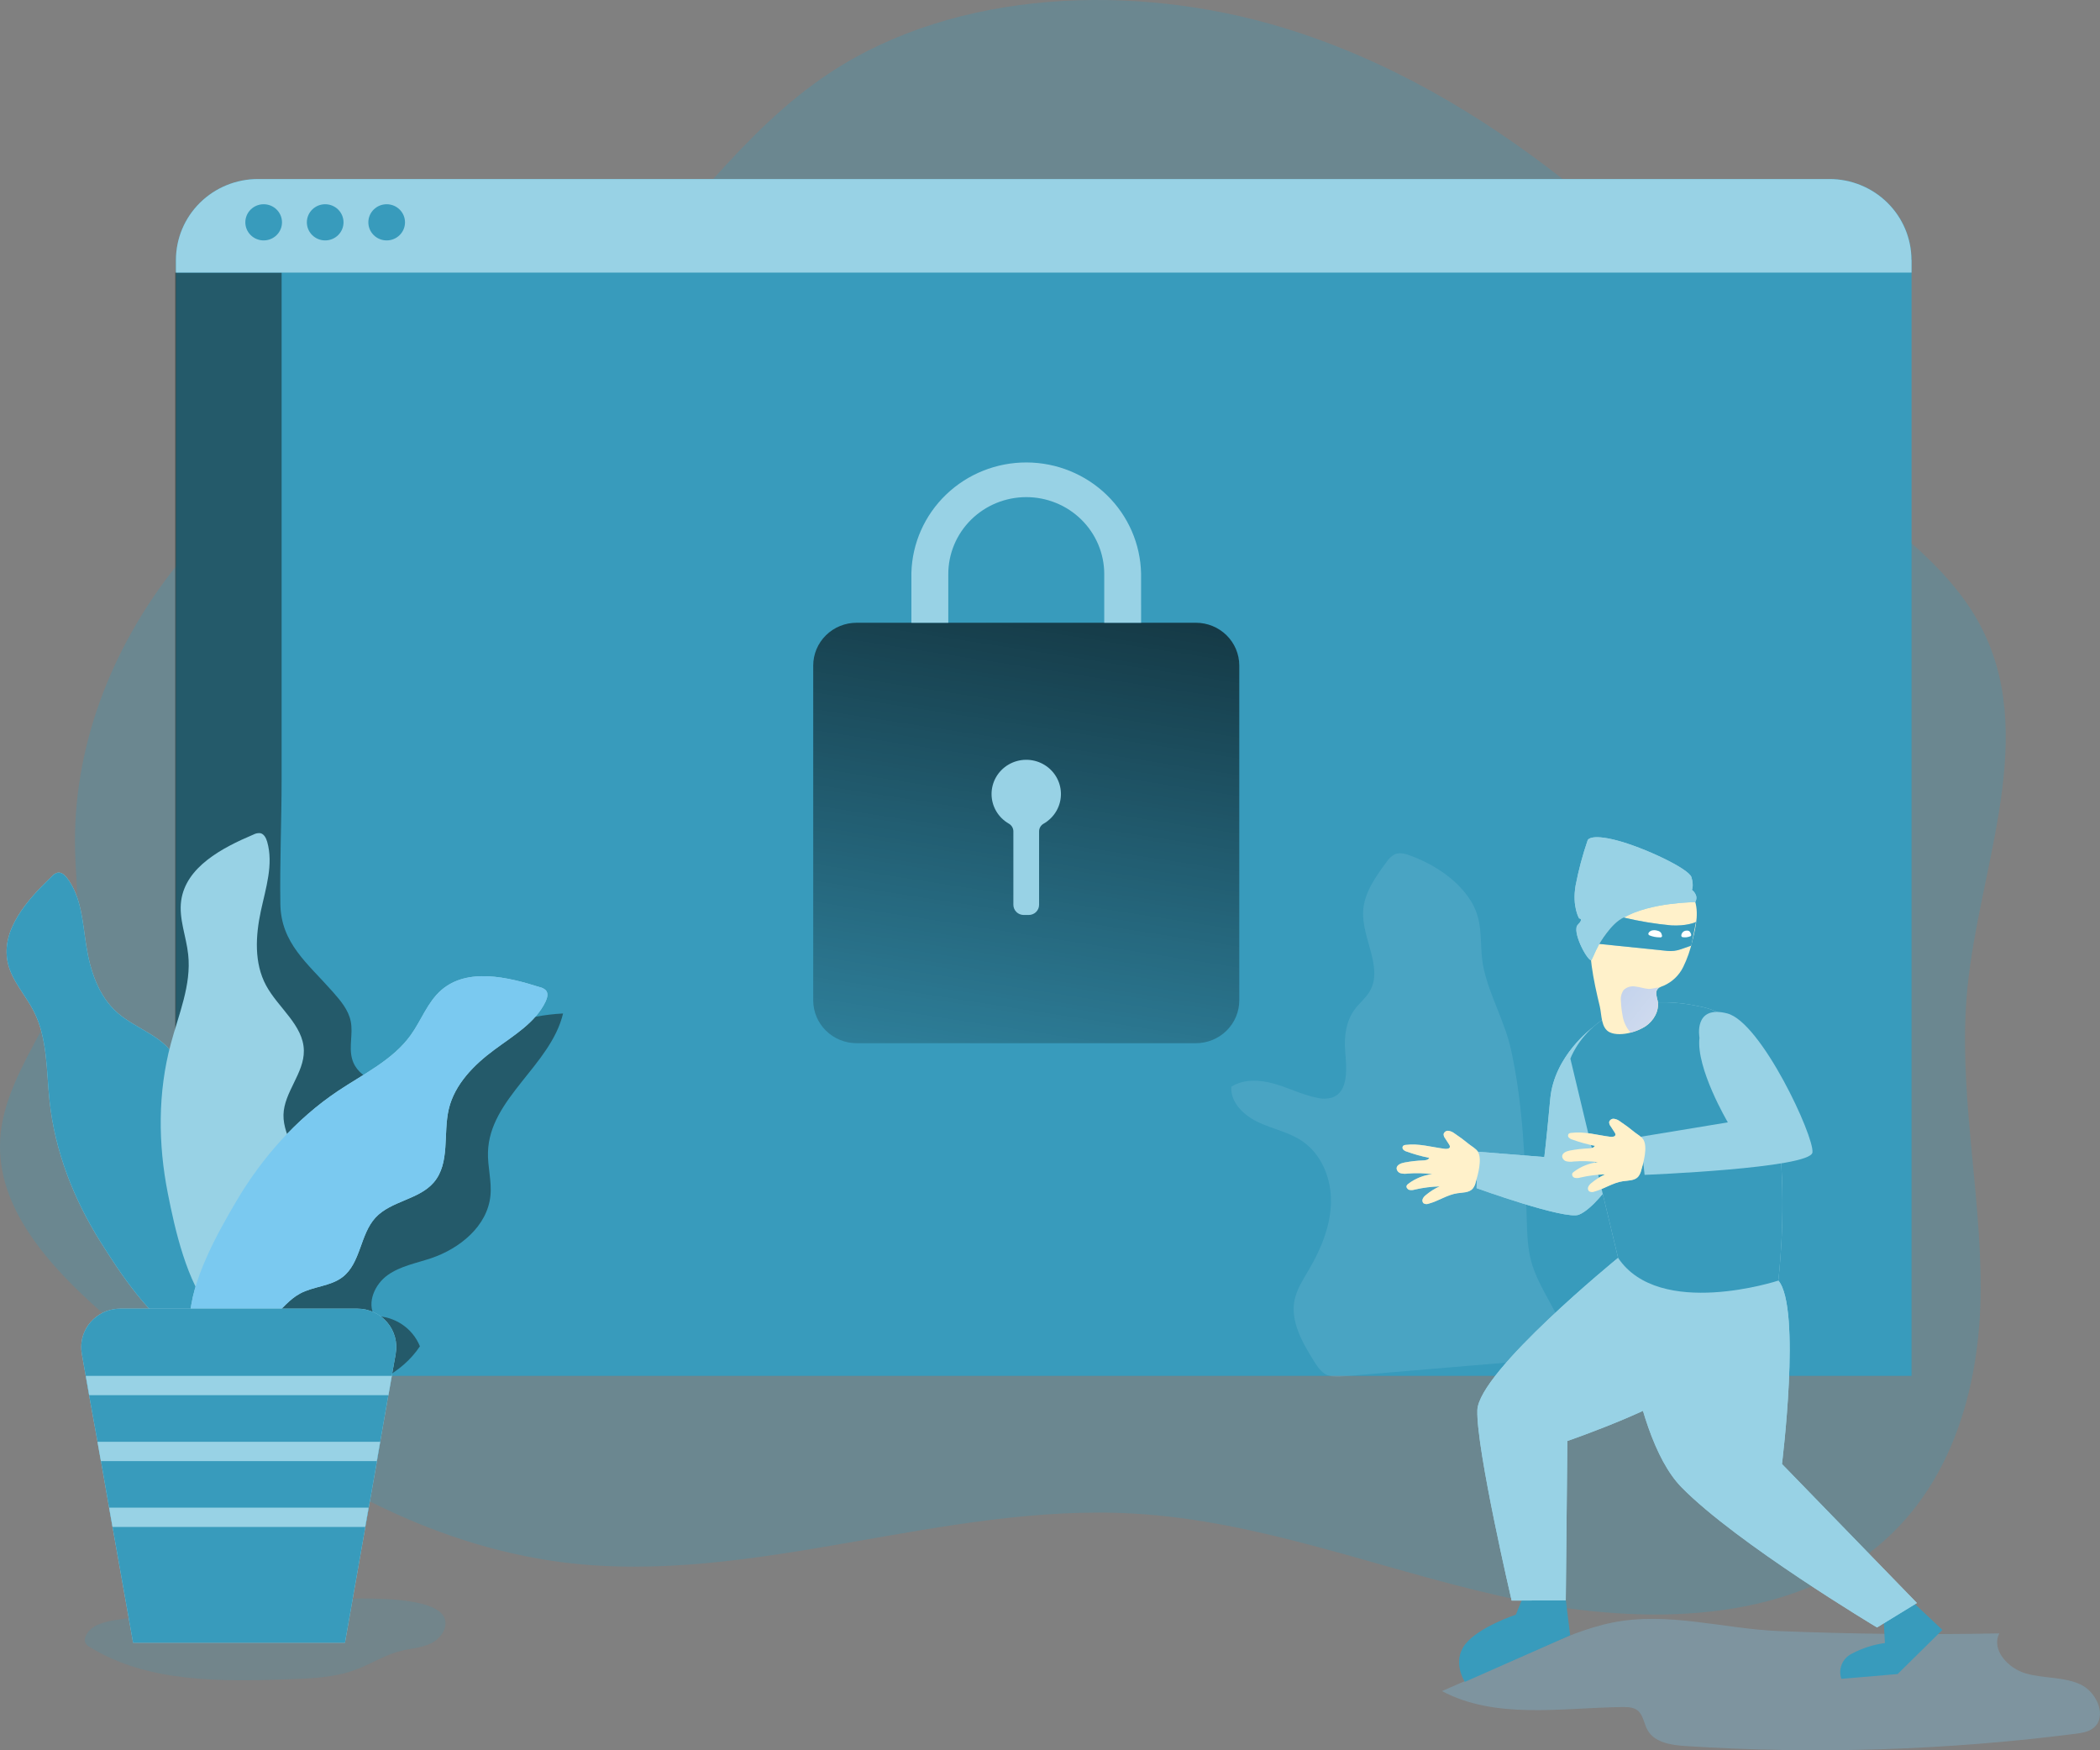 <svg width="600" height="500" viewBox="0 0 600 500" fill="none" xmlns="http://www.w3.org/2000/svg">
<rect x="0" y="0" width="600" height="500" fill="#808080" stroke="none"/>
<g clip-path="url(#clip0_65_1652)">
<path opacity="0.19" d="M127.004 462.264C128.073 465.044 125.866 468.126 123.167 469.449C120.468 470.772 117.345 470.89 114.426 471.635C109.885 472.791 105.887 475.42 101.491 477.037C95.456 479.256 88.887 479.499 82.445 479.717C63.01 480.378 42.267 480.705 25.75 470.571C25.129 470.27 24.625 469.776 24.316 469.164C24.142 468.558 24.206 467.909 24.494 467.347C25.861 464.24 29.782 463.294 33.177 462.766C49.167 460.304 65.539 458.076 81.733 457.515C90.152 457.239 123.812 453.939 127.004 462.264Z" fill="#389BBC"/>
<path opacity="0.28" d="M460.69 463.52C453.331 464.994 446.397 468.017 439.531 471.057L411.99 483.092C427.352 491.249 445.998 487.882 463.448 487.647C464.976 487.647 466.622 487.647 467.836 488.585C469.534 489.9 469.686 492.388 470.747 494.263C472.742 497.814 477.537 498.526 481.636 498.794C518.759 501.181 556.029 500.008 592.922 495.294C594.687 495.067 596.537 494.799 597.963 493.753C602.207 490.629 599.219 483.418 594.415 481.191C589.612 478.963 583.968 479.516 578.867 478.075C573.766 476.635 568.843 471.309 571.228 466.61C550.197 467.018 529.165 466.795 508.134 465.94C492.254 465.27 476.536 460.338 460.69 463.52Z" fill="#7AC9F0"/>
<path opacity="0.28" d="M562.096 282.502C565.542 247.035 583.034 209.517 565.151 177.45C560.458 169.076 553.727 161.899 546.199 155.224C536.252 146.422 524.921 138.475 515.017 129.606C497.491 113.929 487.467 95.111 473.964 77.892C468.37 70.621 462.005 63.959 454.978 58.02C452.183 55.691 449.354 53.4 446.491 51.144C423.015 32.795 396.594 17.042 366.549 7.897C323.943 -5.042 273.282 -2.956 237.313 20.66C224.361 29.16 213.871 39.964 203.754 51.144C195.589 60.163 187.705 69.426 178.98 77.867C171.18 85.472 162.727 92.439 152.856 98.025C138.801 105.989 122.624 110.671 107.712 117.362C98.146 121.653 89.046 126.892 80.553 132.998C69.153 141.165 58.959 150.855 50.262 161.79C31.395 185.524 20.734 214.123 21.456 242.915C21.566 247.421 21.94 251.951 22.084 256.474C22.363 261.44 22.07 266.421 21.21 271.322C19.631 279.361 15.752 286.915 11.746 294.402C6.298 304.611 0.586 314.694 0.042 325.757C-0.908 344.801 13.384 361.115 29.239 375.059C31.887 377.387 34.586 379.656 37.251 381.859C41.494 385.376 45.865 388.893 50.27 392.369L51.119 393.039C53.478 394.89 55.846 396.732 58.248 398.558C64.274 403.139 70.445 407.602 76.767 411.857C79.597 413.749 82.426 415.589 85.255 417.376C91.866 421.563 98.648 425.39 105.624 428.882C122.862 437.525 141.271 443.84 161.08 446.352C215.339 453.052 269.31 429.243 324.036 432.391C359.946 434.452 393.437 447.968 428.234 455.84C463.032 463.713 503.44 464.969 531.499 445.514C557.36 427.618 565.839 396.699 565.907 368.108C565.974 339.517 559.346 311.001 562.096 282.502Z" fill="#389BBC"/>
<path d="M522.715 51.144H73.737C70.66 51.14 67.612 51.733 64.767 52.891C61.923 54.049 59.337 55.749 57.158 57.893C54.978 60.037 53.249 62.583 52.067 65.387C50.885 68.191 50.275 71.197 50.27 74.233V393.047H546.157V74.266C546.157 68.134 543.688 62.253 539.293 57.916C534.899 53.58 528.938 51.144 522.723 51.144H522.715Z" fill="#389BBC"/>
<path opacity="0.47" d="M140.125 341.543C139.276 350.278 131.332 356.693 123.15 359.44C118.907 360.864 114.4 361.659 110.759 364.255C107.118 366.851 104.733 372.102 107.025 375.98C109.811 375.967 112.536 376.783 114.846 378.32C117.156 379.857 118.944 382.044 119.976 384.597C114.74 392.461 105.463 396.757 96.212 397.997C86.961 399.236 77.54 397.779 68.374 396.272C65.157 395.752 61.728 395.116 59.411 392.788C57.094 390.46 56.457 387.076 55.88 383.869C55.804 383.417 55.719 382.964 55.634 382.504H50.066V77.867H80.459V222.749C80.459 234.565 79.916 246.483 80.103 258.257C80.29 269.463 87.843 275.141 95.041 283.289C97.256 285.802 99.556 288.465 100.209 291.773C100.914 295.282 99.641 299 100.583 302.442C102.212 308.422 109.842 310.683 115.699 308.991C121.555 307.299 126.248 302.944 131.298 299.477C140.025 293.505 150.27 290.056 160.876 289.52C157.32 304.402 139.828 313.806 139.421 329.14C139.293 333.294 140.532 337.398 140.125 341.543Z" fill="url(#paint0_linear_65_1652)"/>
<path d="M28.67 354.675C21.032 342.49 15.684 328.797 14.165 314.552C13.232 305.867 13.631 296.706 9.659 288.9C7.299 284.261 3.454 280.274 2.266 275.208C0.059 265.744 7.757 257.093 14.827 250.335C15.251 249.834 15.82 249.472 16.457 249.297C17.56 249.096 18.553 250 19.224 250.896C23.272 256.281 23.595 263.458 24.63 270.049C25.742 277.209 28.118 284.613 33.644 289.394C39.169 294.176 47.682 296.278 50.406 303.028C52.825 309.041 49.354 316.135 51.535 322.24C53.716 328.345 61.176 332.005 62.297 338.436C63.044 342.707 60.718 346.945 60.786 351.275C60.837 354.574 62.271 357.681 63.086 360.889C64.834 367.773 63.086 387.931 52.485 382.035C42.886 376.717 34.306 363.661 28.67 354.675Z" fill="#98D2E5"/>
<path d="M28.67 354.675C21.032 342.49 15.684 328.797 14.165 314.552C13.232 305.867 13.631 296.705 9.659 288.9C7.299 284.261 3.454 280.274 2.266 275.208C0.059 265.744 7.757 257.093 14.827 250.335C15.251 249.834 15.82 249.472 16.457 249.297C17.56 249.096 18.553 250 19.224 250.896C23.272 256.281 23.595 263.458 24.63 270.049C25.742 277.209 28.118 284.612 33.644 289.394C39.169 294.176 47.682 296.278 50.406 303.028C52.825 309.041 49.353 316.135 51.535 322.24C53.716 328.345 61.176 332.005 62.297 338.436C63.044 342.707 60.718 346.945 60.786 351.275C60.837 354.574 62.271 357.681 63.086 360.889C64.834 367.773 63.086 387.931 52.485 382.035C42.886 376.717 34.306 363.661 28.67 354.675Z" fill="#389BBC"/>
<path d="M47.936 340.831C45.161 326.779 45.068 312.09 48.785 298.238C51.034 289.788 54.726 281.363 53.767 272.678C53.224 267.511 51.051 262.436 51.764 257.294C53.096 247.672 63.392 242.22 72.422 238.401C73.002 238.087 73.663 237.947 74.323 237.999C75.435 238.2 76.021 239.389 76.335 240.461C78.193 246.91 75.936 253.71 74.527 260.267C73.008 267.352 72.575 275.107 76.021 281.505C79.466 287.904 86.689 292.845 86.816 300.105C86.927 306.579 81.138 312.006 80.994 318.471C80.85 324.936 86.511 330.966 85.238 337.381C84.389 341.635 80.706 344.784 79.22 348.854C78.083 351.961 78.312 355.37 77.93 358.653C77.082 365.704 68.272 383.969 60.429 374.732C53.368 366.391 49.973 351.191 47.936 340.831Z" fill="#98D2E5"/>
<path d="M67.508 343.168C74.807 330.79 84.542 319.719 96.56 311.663C103.893 306.763 112.27 302.802 117.379 295.667C120.418 291.429 122.183 286.204 126.146 282.795C133.573 276.422 144.937 279.043 154.307 282.025C154.954 282.161 155.545 282.484 156.005 282.954C156.709 283.792 156.361 285.107 155.877 286.12C152.975 292.175 146.728 295.818 141.296 299.838C135.415 304.176 129.915 309.728 128.234 316.779C126.554 323.831 128.684 332.247 123.923 337.791C119.679 342.733 111.71 343.042 107.279 347.841C102.849 352.64 103.087 360.83 97.858 364.833C94.387 367.488 89.507 367.463 85.671 369.557C82.743 371.156 80.638 373.861 78.151 376.08C72.821 380.846 53.988 388.843 54.259 376.801C54.488 365.955 62.118 352.296 67.508 343.168Z" fill="#98D2E5"/>
<path d="M67.508 343.168C74.807 330.79 84.542 319.719 96.56 311.663C103.893 306.763 112.27 302.802 117.379 295.667C120.418 291.429 122.183 286.204 126.146 282.795C133.573 276.422 144.937 279.043 154.307 282.025C154.954 282.161 155.545 282.484 156.005 282.954C156.709 283.792 156.361 285.107 155.877 286.12C152.975 292.175 146.728 295.818 141.296 299.838C135.415 304.176 129.915 309.728 128.234 316.779C126.554 323.831 128.684 332.247 123.923 337.791C119.679 342.733 111.71 343.042 107.279 347.841C102.849 352.64 103.087 360.83 97.858 364.833C94.387 367.488 89.507 367.463 85.671 369.557C82.743 371.156 80.638 373.861 78.151 376.08C72.821 380.846 53.988 388.843 54.259 376.801C54.488 365.955 62.118 352.296 67.508 343.168Z" fill="#7AC9F0"/>
<path d="M113.068 386.708L111.93 393.047L110.954 398.566L108.629 411.865L107.704 417.384L105.361 430.691L104.385 436.202L98.563 469.265H38.023L32.15 436.202L31.174 430.691L28.848 417.384L27.864 411.865L25.453 398.566L24.494 393.047L23.374 386.716C23.121 385.296 23.155 383.841 23.472 382.434C23.79 381.027 24.386 379.695 25.225 378.515C26.064 377.336 27.131 376.331 28.365 375.558C29.598 374.785 30.974 374.26 32.413 374.012C33.049 373.902 33.694 373.846 34.34 373.844H102.102C103.725 373.842 105.329 374.191 106.801 374.866C108.273 375.541 109.576 376.527 110.62 377.754C111.664 378.98 112.423 380.417 112.843 381.964C113.263 383.512 113.334 385.131 113.051 386.708H113.068Z" fill="#98D2E5"/>
<path d="M113.068 386.708L111.93 393.047L110.954 398.566L108.629 411.865L107.704 417.384L105.361 430.691L104.385 436.202L98.563 469.265H38.023L32.15 436.202L31.174 430.691L28.848 417.384L27.864 411.865L25.453 398.566L24.494 393.047L23.374 386.716C23.121 385.296 23.155 383.841 23.472 382.434C23.79 381.027 24.386 379.695 25.225 378.515C26.064 377.336 27.131 376.331 28.365 375.558C29.598 374.785 30.974 374.26 32.413 374.012C33.049 373.902 33.694 373.846 34.34 373.844H102.102C103.725 373.842 105.329 374.191 106.801 374.866C108.273 375.541 109.576 376.527 110.62 377.753C111.664 378.98 112.423 380.417 112.843 381.964C113.263 383.512 113.334 385.131 113.051 386.708H113.068Z" fill="#389BBC"/>
<path d="M546.157 74.266V77.868H50.27V74.266C50.27 68.134 52.739 62.253 57.134 57.916C61.528 53.58 67.489 51.144 73.704 51.144H522.681C525.758 51.143 528.806 51.74 531.649 52.901C534.493 54.062 537.077 55.764 539.253 57.91C541.43 60.057 543.157 62.605 544.336 65.41C545.514 68.215 546.122 71.222 546.123 74.258L546.157 74.266Z" fill="#98D2E5"/>
<path d="M75.333 68.68C78.225 68.68 80.57 66.367 80.57 63.513C80.57 60.66 78.225 58.346 75.333 58.346C72.441 58.346 70.096 60.66 70.096 63.513C70.096 66.367 72.441 68.68 75.333 68.68Z" fill="#389BBC"/>
<path d="M92.91 68.68C95.802 68.68 98.147 66.367 98.147 63.513C98.147 60.66 95.802 58.346 92.91 58.346C90.018 58.346 87.674 60.66 87.674 63.513C87.674 66.367 90.018 68.68 92.91 68.68Z" fill="#389BBC"/>
<path d="M110.479 68.68C113.371 68.68 115.716 66.367 115.716 63.513C115.716 60.66 113.371 58.346 110.479 58.346C107.587 58.346 105.242 60.66 105.242 63.513C105.242 66.367 107.587 68.68 110.479 68.68Z" fill="#389BBC"/>
<path d="M354.081 190.13V285.785C354.077 289.028 352.768 292.136 350.444 294.429C348.119 296.721 344.968 298.01 341.681 298.012H244.748C241.461 298.01 238.31 296.721 235.985 294.429C233.661 292.136 232.352 289.028 232.348 285.785V190.13C232.348 186.887 233.653 183.777 235.977 181.484C238.301 179.191 241.453 177.903 244.739 177.903H341.681C344.962 177.9 348.109 179.182 350.434 181.466C352.758 183.75 354.07 186.851 354.081 190.088V190.13Z" fill="url(#paint1_linear_65_1652)"/>
<path d="M303.123 226.551C303.173 228.317 302.738 230.064 301.864 231.606C300.99 233.148 299.709 234.428 298.158 235.311C297.765 235.535 297.439 235.859 297.215 236.249C296.991 236.64 296.877 237.082 296.885 237.53V258.467C296.885 259.24 296.574 259.981 296.02 260.528C295.466 261.074 294.715 261.381 293.932 261.381H292.489C291.705 261.381 290.954 261.074 290.4 260.528C289.846 259.981 289.535 259.24 289.535 258.467V237.53C289.539 237.081 289.424 236.639 289.2 236.249C288.977 235.858 288.653 235.531 288.262 235.303C286.765 234.451 285.519 233.227 284.649 231.754C283.779 230.28 283.314 228.608 283.301 226.902C283.288 225.197 283.728 223.518 284.575 222.031C285.423 220.545 286.65 219.304 288.134 218.429C289.618 217.555 291.308 217.08 293.036 217.049C294.764 217.018 296.471 217.434 297.986 218.255C299.501 219.076 300.772 220.273 301.673 221.729C302.574 223.184 303.074 224.846 303.123 226.551ZM111.956 393.047L110.98 398.566H25.479L24.503 393.047H111.956ZM108.629 411.865L107.661 417.384H28.823L27.838 411.865H108.629ZM105.319 430.692L104.343 436.202H32.15L31.174 430.692H105.319Z" fill="#98D2E5"/>
<path opacity="0.18" d="M419.45 256.172C415.469 250.67 409.452 246.843 403.044 244.448C401.584 243.903 399.938 243.434 398.512 244.046C397.51 244.591 396.671 245.385 396.076 246.349C392.987 250.536 389.77 255.058 389.473 260.234C389.032 268.106 395.355 276.489 391.298 283.281C390.169 285.173 388.37 286.58 387.054 288.356C384.576 291.706 384.007 296.094 384.338 300.231C384.737 305.197 385.382 311.838 380.629 313.53C379.202 313.943 377.688 313.963 376.25 313.589C372.082 312.751 368.229 310.783 364.147 309.611C360.064 308.438 355.354 308.162 351.806 310.448C351.492 314.92 355.388 318.647 359.487 320.581C363.587 322.516 368.204 323.395 371.964 325.916C377.65 329.718 380.451 336.803 380.273 343.612C380.094 350.42 377.396 356.869 373.95 362.739C372.346 365.47 370.555 368.191 369.893 371.282C368.594 377.445 372.091 383.5 375.443 388.868C376.428 390.434 377.506 392.093 379.22 392.83C380.672 393.316 382.223 393.44 383.736 393.19L443.265 388.165C444.963 388.023 446.94 387.688 447.67 386.172C447.993 385.241 447.993 384.23 447.67 383.299C445.727 375.075 439.607 368.309 437.435 360.135C436.433 356.324 436.323 352.346 436.212 348.41C435.771 332.18 435.219 315.791 431.714 299.837C429.957 291.89 425.629 284.462 423.914 276.715C422.319 269.488 424.508 263.157 419.45 256.172Z" fill="#98D2E5"/>
<path d="M326.03 177.903H315.498V163.942C315.483 158.112 313.122 152.526 308.933 148.413C304.745 144.301 299.072 141.999 293.163 142.013C287.255 142.028 281.594 144.358 277.426 148.49C273.258 152.623 270.925 158.221 270.94 164.051V177.903H260.398V163.666C260.617 155.206 264.183 147.167 270.333 141.269C276.484 135.371 284.729 132.082 293.306 132.108C301.882 132.133 310.108 135.469 316.222 141.403C322.337 147.338 325.854 155.397 326.022 163.858L326.03 177.903Z" fill="#98D2E5"/>
<path d="M546.08 457.239L554.967 465.614L542.176 478.226L526.11 479.591C525.637 478.249 525.674 476.783 526.214 475.466C526.754 474.149 527.761 473.07 529.046 472.431C532 470.855 535.217 469.817 538.544 469.366L538.196 462.884L546.08 457.239ZM447.314 456.594L448.621 467.163L418.525 480.462C418.525 480.462 414.765 474.725 418.618 469.742C422.472 464.759 433.098 461.259 433.098 461.259L434.973 456.661L447.314 456.594Z" fill="#389BBC"/>
<path d="M454.978 293.582C454.978 293.582 444.08 301.529 442.934 313.865C441.789 326.201 441.237 330.53 441.237 330.53L422.14 329.006L421.886 339.424C421.886 339.424 447.22 348.561 451.108 347.003C454.995 345.446 459.858 338.57 459.858 338.57L454.978 293.582Z" fill="#98D2E5"/>
<path d="M454.978 293.582C454.978 293.582 444.08 301.529 442.934 313.865C441.789 326.201 441.237 330.531 441.237 330.531L422.14 329.006L421.886 339.424C421.886 339.424 447.22 348.561 451.108 347.003C454.995 345.446 459.858 338.57 459.858 338.57L454.978 293.582Z" fill="#98D2E5"/>
<path d="M462.311 359.331C462.311 359.331 422.421 391.808 422.098 402.879C421.776 413.951 431.901 457.239 431.901 457.239L447.365 457.155L447.815 411.648C447.815 411.648 480.44 400.409 483.987 393.617C487.535 386.825 495.055 353.695 462.311 359.331Z" fill="#98D2E5"/>
<path d="M462.311 359.331C462.311 359.331 422.421 391.808 422.098 402.879C421.776 413.951 431.901 457.239 431.901 457.239L447.365 457.155L447.815 411.648C447.815 411.648 480.44 400.409 483.987 393.617C487.535 386.825 495.055 353.695 462.311 359.331Z" fill="#98D2E5"/>
<path d="M462.311 359.331C462.311 359.331 464.747 408.859 480.44 424.871C496.133 440.883 536.294 464.91 536.294 464.91L547.693 457.934L509.135 418.221C509.135 418.221 514.711 373.643 508.117 365.83C501.522 358.016 462.311 359.331 462.311 359.331Z" fill="#98D2E5"/>
<path d="M462.311 359.331C462.311 359.331 464.747 408.859 480.44 424.871C496.133 440.883 536.294 464.91 536.294 464.91L547.693 457.934L509.135 418.221C509.135 418.221 514.711 373.643 508.117 365.83C501.522 358.016 462.311 359.331 462.311 359.331Z" fill="#98D2E5"/>
<path d="M462.311 359.331L448.68 302.425C448.68 302.425 456.319 280.726 486.593 287.711C516.867 294.695 508.091 365.83 508.091 365.83C508.091 365.83 474.108 376.951 462.311 359.331Z" fill="#98D2E5"/>
<path d="M462.311 359.331L448.68 302.425C448.68 302.425 456.319 280.726 486.593 287.711C516.867 294.695 508.091 365.83 508.091 365.83C508.091 365.83 474.108 376.951 462.311 359.331Z" fill="#389BBC"/>
<path d="M485.566 296.446C485.566 296.446 483.75 286.974 493.493 289.503C503.237 292.032 518.403 324.677 517.843 329.216C517.283 333.755 469.882 335.622 469.882 335.622L468.753 324.735L493.671 320.623C493.671 320.623 484.522 305.164 485.566 296.446Z" fill="#98D2E5"/>
<path d="M480.915 276.246C479.747 278.629 477.758 280.526 475.305 281.597C474.893 281.737 474.493 281.908 474.108 282.108C473.936 282.216 473.779 282.345 473.641 282.494C472.793 283.432 473.387 284.822 473.641 286.028C474.117 288.775 472.504 291.588 470.178 293.163C468.872 293.99 467.439 294.604 465.935 294.98C463.821 295.525 461.547 295.65 459.943 294.905C457.397 293.724 457.651 289.88 457.091 287.527C455.241 279.889 453.62 272.059 454.46 264.161C454.91 259.974 456.098 255.703 458.653 252.303C461.207 248.903 465.273 246.441 469.567 246.516C473.862 246.591 477.936 249.263 481 252.378C482.071 253.418 482.975 254.613 483.682 255.921C485.668 259.849 484.615 264.547 483.512 268.801C482.95 271.376 482.078 273.875 480.915 276.246Z" fill="#FFF1CA"/>
<path d="M484.327 257.721C484.327 257.721 471.596 257.721 463.898 262.143C457.032 266.071 455.139 274.462 454.562 274.32C453.263 274.027 449.028 265.945 450.811 264.161C452.593 262.378 451.184 262.369 451.184 262.369C451.184 262.369 449.139 259.019 450.166 253.006C451.007 248.614 452.158 244.285 453.611 240.051C453.611 240.051 454.146 238.058 461.852 240.051C469.559 242.044 482.553 248.132 483.274 250.603C483.996 253.073 483.402 254.204 483.402 254.204C483.402 254.204 485.515 255.737 484.327 257.721Z" fill="#98D2E5"/>
<path d="M484.327 257.721C484.327 257.721 471.596 257.721 463.898 262.143C457.032 266.071 455.139 274.462 454.562 274.32C453.263 274.027 449.028 265.945 450.811 264.162C452.593 262.378 451.184 262.369 451.184 262.369C451.184 262.369 449.139 259.019 450.166 253.006C451.007 248.614 452.158 244.285 453.611 240.051C453.611 240.051 454.146 238.058 461.853 240.051C469.559 242.044 482.553 248.132 483.274 250.603C483.996 253.073 483.402 254.204 483.402 254.204C483.402 254.204 485.515 255.737 484.327 257.721Z" fill="#98D2E5"/>
<path d="M463.898 262.11C468.365 263.175 472.903 263.926 477.478 264.354C481.585 264.614 484.547 263.517 484.573 263.324C484.624 262.897 483.24 270.124 483.24 270.124L480.126 271.205C478.924 271.624 477.642 271.773 476.374 271.64L456.947 269.647C456.947 269.647 460.257 263.785 463.898 262.11Z" fill="#98D2E5"/>
<path d="M463.898 262.11C468.365 263.175 472.903 263.926 477.478 264.354C481.585 264.614 484.547 263.517 484.573 263.324C484.624 262.897 483.24 270.124 483.24 270.124L480.126 271.205C478.924 271.624 477.642 271.773 476.374 271.64L456.947 269.647C456.947 269.647 460.257 263.785 463.898 262.11Z" fill="#389BBC"/>
<path d="M471.884 265.828C472.443 265.677 473.034 265.694 473.582 265.878C473.956 265.945 474.294 266.138 474.541 266.423C474.682 266.64 474.78 266.881 474.83 267.135C474.881 267.278 474.881 267.435 474.83 267.578C474.758 267.661 474.665 267.723 474.56 267.757C474.455 267.791 474.343 267.796 474.235 267.771C473.223 267.778 472.219 267.587 471.282 267.21C470.518 266.816 471.239 266.054 471.884 265.828ZM480.847 266.238C481.006 266.097 481.193 265.99 481.396 265.922C481.599 265.854 481.813 265.828 482.027 265.845C482.165 265.837 482.304 265.857 482.434 265.905C482.564 265.952 482.682 266.026 482.782 266.121C482.925 266.306 483.037 266.512 483.113 266.733C483.181 266.868 483.21 267.018 483.198 267.168C483.178 267.254 483.133 267.331 483.068 267.391C483.003 267.451 482.921 267.49 482.833 267.503C482.157 267.768 481.419 267.84 480.703 267.712C480.092 267.537 480.44 266.615 480.847 266.238Z" fill="white"/>
<path d="M470.136 293.163C468.83 293.99 467.397 294.604 465.892 294.98C464.63 293.57 463.82 291.821 463.567 289.956C463.319 288.662 463.169 287.352 463.117 286.036C462.961 284.893 463.246 283.733 463.915 282.787C464.357 282.382 464.888 282.083 465.467 281.914C466.046 281.746 466.656 281.712 467.25 281.815C468.447 281.949 469.601 282.36 470.798 282.485C471.817 282.594 473.039 282.134 474.108 282.075C473.936 282.182 473.779 282.312 473.641 282.46C472.793 283.398 473.387 284.788 473.641 285.994C474.074 288.775 472.462 291.589 470.136 293.163Z" fill="url(#paint2_linear_65_1652)"/>
<path d="M415.546 323.764C415.054 323.379 414.469 323.128 413.848 323.035C413.539 322.998 413.227 323.073 412.97 323.248C412.714 323.422 412.531 323.683 412.456 323.982C412.455 324.408 412.602 324.822 412.872 325.154L414.018 326.921C414.162 327.105 414.248 327.326 414.264 327.558C414.264 328.144 413.416 328.261 412.813 328.186C409.079 327.717 405.353 326.578 401.627 327.064C401.34 327.071 401.065 327.181 400.854 327.373C400.746 327.532 400.697 327.723 400.714 327.913C400.731 328.104 400.813 328.282 400.948 328.42C401.228 328.687 401.573 328.88 401.949 328.981C404.035 329.736 406.178 330.329 408.357 330.757C408.111 331.36 407.305 331.469 406.66 331.494C404.856 331.56 403.06 331.762 401.287 332.097C400.277 332.281 399.038 332.783 399.03 333.772C399.058 334.102 399.191 334.415 399.408 334.667C399.626 334.919 399.918 335.098 400.243 335.179C400.9 335.331 401.581 335.353 402.246 335.246C404.583 335.053 406.933 335.112 409.257 335.421C406.745 335.706 404.359 336.661 402.357 338.185C402.173 338.311 402.022 338.477 401.915 338.671C401.686 339.157 402.119 339.743 402.637 339.91C403.173 340.018 403.729 339.987 404.249 339.818C406.57 339.287 408.938 338.984 411.319 338.914C409.884 339.566 408.547 340.412 407.347 341.426C406.983 341.703 406.692 342.062 406.498 342.473C406.4 342.681 406.368 342.913 406.407 343.139C406.447 343.365 406.556 343.574 406.719 343.737C406.936 343.869 407.181 343.949 407.435 343.969C407.688 343.989 407.943 343.95 408.179 343.855C411.005 343.101 413.5 341.292 416.395 340.873C417.905 340.647 419.654 340.739 420.706 339.642C421.156 339.099 421.47 338.46 421.623 337.775C422.251 335.622 423.549 331.075 422.234 328.981C421.716 328.144 420.46 327.457 419.688 326.837C418.363 325.742 416.98 324.716 415.546 323.764ZM462.845 320.33C462.354 319.946 461.769 319.694 461.148 319.602C460.839 319.564 460.526 319.64 460.27 319.814C460.013 319.988 459.831 320.25 459.756 320.548C459.755 320.974 459.902 321.388 460.172 321.721L461.318 323.488C461.462 323.671 461.547 323.893 461.564 324.124C461.521 324.71 460.715 324.828 460.113 324.752C456.378 324.283 452.652 323.136 448.926 323.63C448.64 323.635 448.366 323.742 448.154 323.931C448.044 324.091 447.993 324.283 448.01 324.475C448.027 324.668 448.111 324.848 448.247 324.987C448.528 325.254 448.872 325.447 449.249 325.548C451.335 326.302 453.477 326.896 455.657 327.323C455.411 327.926 454.604 328.027 453.959 328.052C452.156 328.125 450.36 328.33 448.587 328.663C447.577 328.847 446.338 329.341 446.329 330.338C446.358 330.668 446.49 330.981 446.708 331.233C446.925 331.485 447.217 331.664 447.543 331.745C448.2 331.897 448.88 331.92 449.546 331.812C451.882 331.619 454.233 331.678 456.556 331.988C454.047 332.272 451.664 333.228 449.665 334.751C449.479 334.874 449.325 335.038 449.215 335.229C449.179 335.356 449.169 335.49 449.185 335.621C449.201 335.753 449.244 335.88 449.31 335.995C449.376 336.11 449.465 336.211 449.571 336.292C449.677 336.374 449.798 336.433 449.928 336.468C450.463 336.583 451.02 336.554 451.54 336.385C453.86 335.849 456.229 335.546 458.61 335.48C457.175 336.133 455.838 336.978 454.638 337.992C454.274 338.269 453.983 338.628 453.789 339.039C453.693 339.248 453.663 339.48 453.702 339.705C453.742 339.931 453.849 340.139 454.01 340.304C454.228 340.436 454.475 340.515 454.73 340.536C454.985 340.556 455.242 340.517 455.478 340.421C458.296 339.667 460.792 337.858 463.686 337.44C465.196 337.214 466.945 337.306 467.997 336.209C468.447 335.666 468.761 335.026 468.914 334.341C469.55 332.189 470.84 327.641 469.525 325.539C469.007 324.702 467.751 324.024 466.979 323.404C465.656 322.309 464.277 321.283 462.845 320.33Z" fill="#98D2E5"/>
<path d="M415.546 323.764C415.054 323.379 414.469 323.128 413.848 323.035C413.539 322.998 413.227 323.073 412.97 323.248C412.714 323.422 412.531 323.683 412.456 323.982C412.455 324.408 412.602 324.822 412.872 325.154L414.018 326.921C414.162 327.105 414.248 327.326 414.264 327.558C414.264 328.144 413.415 328.261 412.813 328.186C409.078 327.717 405.353 326.578 401.627 327.064C401.34 327.071 401.065 327.181 400.854 327.373C400.746 327.532 400.697 327.723 400.714 327.913C400.731 328.103 400.813 328.282 400.948 328.42C401.228 328.687 401.573 328.88 401.949 328.981C404.035 329.736 406.178 330.329 408.357 330.757C408.111 331.36 407.305 331.469 406.66 331.494C404.856 331.56 403.06 331.762 401.287 332.097C400.277 332.281 399.038 332.783 399.03 333.772C399.058 334.102 399.191 334.415 399.408 334.667C399.626 334.919 399.918 335.098 400.243 335.179C400.9 335.33 401.581 335.353 402.246 335.246C404.583 335.053 406.933 335.112 409.257 335.421C406.745 335.706 404.359 336.661 402.357 338.185C402.173 338.311 402.022 338.477 401.915 338.671C401.686 339.157 402.119 339.743 402.637 339.91C403.173 340.018 403.729 339.987 404.249 339.818C406.57 339.287 408.938 338.984 411.319 338.914C409.884 339.566 408.547 340.412 407.347 341.426C406.983 341.703 406.692 342.062 406.498 342.473C406.4 342.681 406.368 342.913 406.407 343.139C406.447 343.365 406.556 343.574 406.719 343.737C406.936 343.869 407.181 343.949 407.435 343.969C407.688 343.989 407.943 343.95 408.179 343.855C411.005 343.101 413.5 341.292 416.395 340.873C417.905 340.647 419.654 340.739 420.706 339.642C421.156 339.099 421.47 338.46 421.623 337.775C422.251 335.622 423.549 331.075 422.234 328.981C421.716 328.144 420.46 327.457 419.688 326.837C418.363 325.742 416.98 324.716 415.546 323.764Z" fill="#FFF1CA"/>
<path d="M462.845 320.33C462.354 319.946 461.769 319.694 461.148 319.602C460.839 319.564 460.526 319.64 460.27 319.814C460.013 319.988 459.831 320.25 459.756 320.548C459.755 320.974 459.902 321.388 460.172 321.721L461.318 323.488C461.462 323.671 461.548 323.893 461.564 324.124C461.521 324.71 460.715 324.828 460.113 324.752C456.378 324.283 452.652 323.136 448.926 323.63C448.64 323.635 448.366 323.742 448.154 323.931C448.044 324.091 447.993 324.283 448.01 324.475C448.027 324.668 448.111 324.848 448.247 324.987C448.528 325.254 448.872 325.447 449.249 325.548C451.335 326.302 453.477 326.896 455.657 327.323C455.411 327.926 454.604 328.027 453.959 328.052C452.156 328.125 450.36 328.33 448.587 328.663C447.577 328.847 446.338 329.341 446.329 330.338C446.358 330.668 446.49 330.981 446.708 331.233C446.925 331.485 447.217 331.664 447.543 331.745C448.2 331.897 448.88 331.92 449.546 331.812C451.882 331.619 454.233 331.678 456.556 331.988C454.047 332.272 451.664 333.228 449.665 334.751C449.479 334.874 449.325 335.038 449.215 335.229C449.179 335.356 449.169 335.49 449.185 335.621C449.201 335.753 449.244 335.88 449.31 335.995C449.376 336.11 449.465 336.211 449.571 336.292C449.677 336.374 449.798 336.433 449.928 336.468C450.463 336.583 451.02 336.554 451.54 336.385C453.86 335.849 456.229 335.546 458.61 335.48C457.175 336.133 455.838 336.978 454.638 337.992C454.274 338.269 453.983 338.628 453.79 339.039C453.693 339.248 453.663 339.48 453.702 339.705C453.742 339.931 453.849 340.139 454.01 340.304C454.228 340.436 454.475 340.515 454.73 340.536C454.985 340.556 455.242 340.517 455.478 340.421C458.296 339.667 460.792 337.858 463.686 337.44C465.196 337.214 466.945 337.306 467.997 336.209C468.447 335.666 468.761 335.026 468.914 334.341C469.55 332.189 470.84 327.641 469.525 325.539C469.007 324.702 467.751 324.024 466.979 323.404C465.656 322.309 464.277 321.283 462.845 320.33Z" fill="#FFF1CA"/>
</g>
<defs>
<linearGradient id="paint0_linear_65_1652" x1="231.525" y1="230.805" x2="-412.165" y2="260.952" gradientUnits="userSpaceOnUse">
<stop offset="0.97" stop-color="#0C110D"/>
<stop offset="0.98" stop-color="#2F4334"/>
<stop offset="0.99" stop-color="#3D5644"/>
</linearGradient>
<linearGradient id="paint1_linear_65_1652" x1="321.846" y1="58.572" x2="274.656" y2="362.221" gradientUnits="userSpaceOnUse">
<stop offset="0.01"/>
<stop offset="0.99" stop-opacity="0"/>
</linearGradient>
<linearGradient id="paint2_linear_65_1652" x1="461.5" y1="284.075" x2="492.274" y2="308.372" gradientUnits="userSpaceOnUse">
<stop stop-color="#C4D3EC"/>
<stop offset="0.42" stop-color="#D1DCEF"/>
<stop offset="1" stop-color="#FBBC05"/>
</linearGradient>
<clipPath id="clip0_65_1652">
<rect width="600" height="500" fill="white"/>
</clipPath>
</defs>
</svg>
